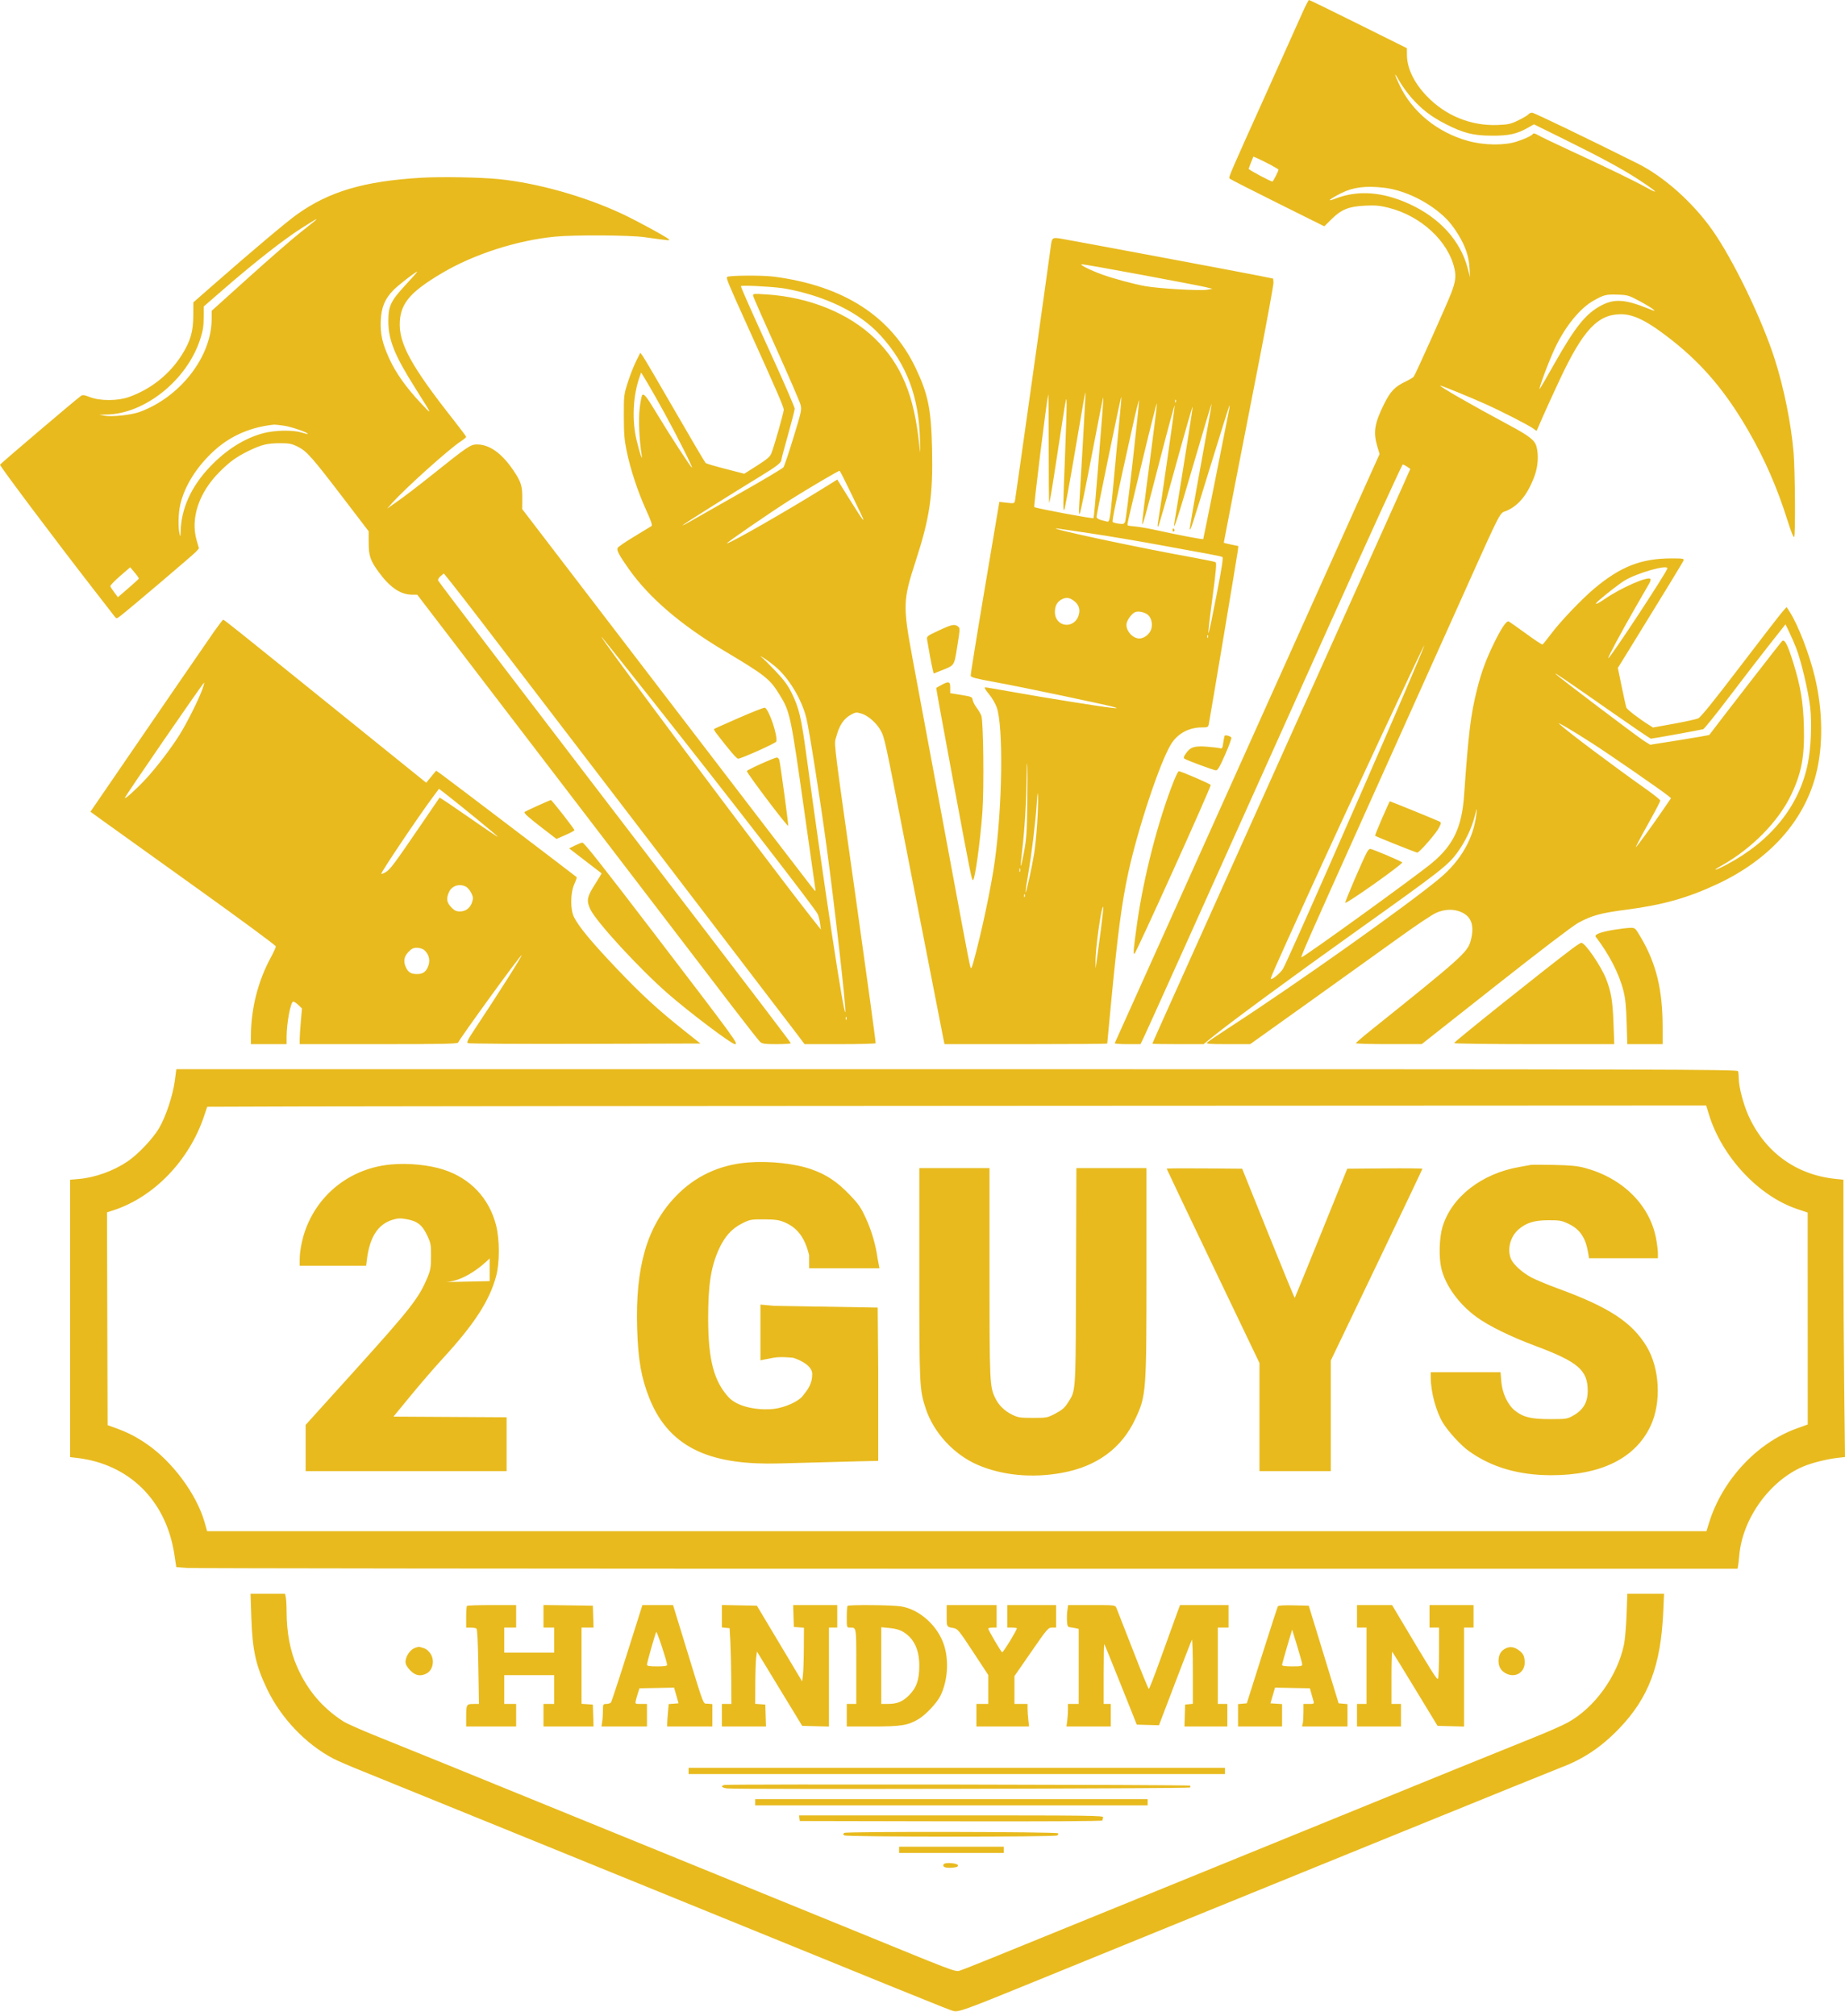 <svg width="119" height="130" viewBox="0 0 119 130" fill="none" xmlns="http://www.w3.org/2000/svg">
<path fill-rule="evenodd" clip-rule="evenodd" d="M81.617 6.136C82.725 3.671 83.798 1.283 84.001 0.827C84.203 0.372 84.397 0 84.431 0C84.466 -8.07238e-05 85.9 0.699 87.619 1.554L90.744 3.108L90.745 3.519C90.746 4.388 91.186 5.315 92.007 6.179C93.22 7.456 94.868 8.13 96.602 8.059C97.29 8.031 97.447 7.995 97.937 7.756C98.243 7.606 98.532 7.435 98.58 7.375C98.627 7.315 98.734 7.266 98.817 7.266C98.94 7.266 102.207 8.839 105.628 10.545C107.325 11.392 109.184 13.05 110.448 14.843C111.795 16.756 113.65 20.593 114.472 23.171C115.061 25.017 115.53 27.343 115.683 29.173C115.781 30.34 115.81 34.471 115.722 34.622C115.683 34.688 115.527 34.305 115.295 33.57C114.622 31.434 113.833 29.626 112.778 27.797C111.333 25.292 109.861 23.54 107.879 21.97C106.32 20.735 105.402 20.263 104.554 20.263C103.057 20.263 102.113 21.268 100.611 24.461C100.225 25.283 99.729 26.367 99.509 26.872L99.109 27.788L98.859 27.612C98.53 27.38 96.835 26.515 95.77 26.037C94.865 25.63 92.99 24.864 92.906 24.867C92.748 24.871 94.854 26.082 97.307 27.397C98.65 28.116 98.994 28.386 99.104 28.804C99.245 29.337 99.2 30.064 98.991 30.647C98.565 31.84 97.973 32.587 97.183 32.931C97.105 32.966 97.047 32.979 96.992 33.002C96.691 33.132 96.521 33.57 93.797 39.636C92.531 42.457 89.958 48.18 88.079 52.354C84.42 60.485 83.893 61.679 83.941 61.728C84.005 61.796 91.374 56.472 92.375 55.635C93.746 54.488 94.289 53.337 94.433 51.27C94.715 47.244 94.86 46.059 95.275 44.42C95.55 43.33 95.845 42.53 96.356 41.482C96.827 40.516 97.164 40.015 97.304 40.071C97.362 40.095 97.862 40.445 98.417 40.85C98.971 41.255 99.453 41.575 99.487 41.561C99.52 41.547 99.765 41.245 100.031 40.89C100.636 40.08 102.018 38.63 102.84 37.942C104.528 36.529 105.864 36.008 107.803 36.007C108.538 36.006 108.63 36.021 108.588 36.136C108.547 36.248 107.325 38.251 104.923 42.142L104.349 43.07L104.598 44.281C104.735 44.947 104.87 45.553 104.898 45.627C104.946 45.754 105.679 46.319 106.333 46.733L106.616 46.912L107.958 46.669C108.696 46.535 109.404 46.379 109.532 46.322C109.694 46.25 110.509 45.241 112.223 42.994C113.575 41.221 114.806 39.629 114.957 39.456L115.233 39.143L115.428 39.444C115.973 40.288 116.706 42.187 117.057 43.659C117.576 45.843 117.6 48.115 117.123 49.956C116.344 52.964 114.12 55.434 110.777 57.001C108.869 57.896 107.272 58.348 104.946 58.652C103.238 58.874 102.682 59.025 101.792 59.508C101.446 59.695 99.318 61.317 96.461 63.572L91.705 67.324L89.576 67.327C88.405 67.328 87.449 67.302 87.451 67.269C87.453 67.236 87.911 66.844 88.468 66.398C94.186 61.818 94.646 61.407 94.845 60.703C95.114 59.747 94.933 59.133 94.291 58.834C93.784 58.598 93.203 58.608 92.625 58.864C92.372 58.976 91.336 59.666 90.324 60.397C89.311 61.128 86.717 62.987 84.559 64.528L80.635 67.329H79.192C77.971 67.329 77.766 67.313 77.861 67.22C77.923 67.159 78.56 66.729 79.278 66.263C83.658 63.419 90.753 58.389 92.848 56.644C94.227 55.494 95.055 54.043 95.225 52.475C95.273 52.036 95.271 52.038 95.119 52.63C94.922 53.398 94.529 54.228 94.038 54.916C93.419 55.783 92.995 56.115 87.585 59.969C83.342 62.99 79.285 65.975 78.109 66.938L77.632 67.329H75.981C75.073 67.329 74.33 67.316 74.33 67.3C74.33 67.26 74.68 66.477 78.109 58.853C85.574 42.253 89.964 32.486 90.444 31.406L90.963 30.236L90.759 30.094C90.646 30.016 90.518 29.952 90.474 29.952C90.43 29.951 88.301 34.61 85.741 40.305C76.51 60.847 74.042 66.329 73.803 66.825L73.561 67.329H72.713C72.247 67.329 71.881 67.302 71.898 67.269C71.916 67.236 73.4 63.939 75.195 59.943C76.991 55.946 80.827 47.412 83.72 40.977L88.98 29.278L88.827 28.759C88.563 27.858 88.657 27.288 89.274 26.048C89.678 25.237 89.965 24.934 90.633 24.616C90.891 24.493 91.139 24.344 91.185 24.286C91.297 24.144 93.352 19.56 93.604 18.891C93.878 18.164 93.922 17.834 93.814 17.339C93.422 15.559 91.656 13.922 89.557 13.396C89 13.256 88.71 13.23 88.061 13.261C87.001 13.311 86.524 13.5 85.889 14.126L85.414 14.593L82.43 13.108C80.788 12.292 79.401 11.585 79.346 11.537C79.331 11.524 79.316 11.518 79.305 11.508C79.225 11.432 79.376 11.115 81.617 6.136ZM93.236 7.996C92.311 7.523 91.685 7.042 91.037 6.304C90.772 6.001 90.425 5.523 90.266 5.24C89.906 4.597 89.896 4.689 90.245 5.441C91.057 7.194 92.701 8.542 94.696 9.09C95.738 9.377 97.042 9.39 97.841 9.123C98.418 8.93 98.811 8.741 98.884 8.622C98.909 8.582 99.047 8.62 99.191 8.707C99.335 8.794 100.177 9.201 101.063 9.61C103.668 10.814 105.305 11.606 106.165 12.079C107.088 12.587 106.898 12.378 105.743 11.616C104.717 10.94 103.313 10.177 100.921 8.996L98.937 8.017L98.543 8.24C97.833 8.642 97.327 8.753 96.231 8.75C95.029 8.747 94.393 8.587 93.236 7.996ZM82.461 10.938C82.461 10.917 82.228 10.777 81.943 10.626C81.658 10.476 81.294 10.295 81.134 10.224L80.843 10.096L80.693 10.464C80.611 10.666 80.543 10.859 80.543 10.893C80.543 10.954 81.954 11.706 82.067 11.706C82.117 11.706 82.461 11.035 82.461 10.938ZM19.174 13.812C21.25 12.34 23.483 11.682 27.152 11.462C28.447 11.385 31.029 11.431 32.205 11.553C34.686 11.811 37.677 12.652 40.081 13.769C41.02 14.205 43.007 15.286 43.147 15.437C43.227 15.524 43.168 15.518 41.575 15.294C40.607 15.158 37.034 15.137 35.783 15.261C33.324 15.504 30.554 16.398 28.509 17.609C26.504 18.796 25.863 19.529 25.789 20.714C25.702 22.124 26.491 23.573 29.258 27.085C29.703 27.651 30.068 28.14 30.068 28.172C30.068 28.205 29.904 28.339 29.704 28.471C28.942 28.971 26.171 31.459 25.312 32.414L24.967 32.798L25.689 32.292C26.086 32.014 27.029 31.291 27.785 30.687C30.169 28.781 30.347 28.659 30.757 28.659C31.568 28.659 32.357 29.218 33.104 30.319C33.605 31.058 33.694 31.334 33.687 32.136L33.682 32.828L42.864 44.817C47.914 51.411 52.175 56.967 52.333 57.163C52.617 57.517 52.62 57.518 52.582 57.279C52.561 57.145 52.249 54.947 51.889 52.394C50.995 46.064 50.961 45.904 50.275 44.787C49.653 43.776 49.36 43.544 46.676 41.945C43.917 40.301 41.859 38.534 40.559 36.692C39.941 35.817 39.772 35.502 39.831 35.339C39.855 35.272 40.336 34.941 40.898 34.604C41.46 34.268 41.963 33.961 42.017 33.924C42.091 33.872 42.004 33.612 41.659 32.852C41.129 31.684 40.658 30.251 40.413 29.058C40.272 28.373 40.239 27.958 40.237 26.843C40.234 25.499 40.239 25.454 40.49 24.663C40.631 24.219 40.87 23.606 41.022 23.301L41.297 22.745L41.455 22.956C41.542 23.071 42.471 24.655 43.521 26.476C44.57 28.297 45.468 29.818 45.515 29.858C45.563 29.897 46.142 30.068 46.803 30.238L48.005 30.548L48.824 30.028C49.476 29.614 49.665 29.452 49.752 29.233C49.935 28.771 50.55 26.607 50.55 26.422C50.55 26.238 50.109 25.221 48.251 21.111C46.94 18.213 46.826 17.939 46.902 17.859C47 17.756 49.173 17.741 49.923 17.84C54.419 18.428 57.47 20.396 59.061 23.735C59.861 25.414 60.059 26.388 60.115 28.919C60.182 31.94 59.976 33.359 59.059 36.183C58.231 38.735 58.222 39.043 58.873 42.545C59.067 43.589 59.757 47.294 60.407 50.78C61.057 54.265 61.799 58.254 62.056 59.644C62.313 61.033 62.552 62.25 62.586 62.347C62.639 62.497 62.669 62.449 62.782 62.041C63.307 60.144 63.929 57.212 64.16 55.543C64.658 51.942 64.722 46.832 64.285 45.603C64.2 45.364 63.972 44.978 63.778 44.745C63.546 44.467 63.466 44.321 63.544 44.321C63.61 44.321 64.467 44.466 65.449 44.643C67.318 44.98 70.999 45.568 71.722 45.645C72.067 45.682 72.102 45.676 71.913 45.61C71.557 45.486 65.803 44.277 64.127 43.975C62.967 43.766 62.627 43.677 62.608 43.579C62.596 43.509 62.987 41.078 63.477 38.175C63.968 35.273 64.388 32.777 64.412 32.63L64.456 32.363L64.94 32.417C65.405 32.47 65.426 32.464 65.466 32.281C65.499 32.134 67.578 17.372 67.779 15.857C67.851 15.314 67.879 15.296 68.475 15.397C69.301 15.536 80.173 17.572 81.195 17.778L82.116 17.965L82.138 18.206C82.15 18.338 81.725 20.663 81.194 23.372C80.192 28.479 78.932 34.952 78.932 34.993C78.932 35.006 79.144 35.06 79.402 35.113L79.872 35.211L79.832 35.548C79.795 35.856 78.068 46.17 77.967 46.683C77.926 46.89 77.897 46.905 77.526 46.905C76.683 46.906 75.96 47.296 75.535 47.98C74.82 49.129 73.384 53.448 72.765 56.31C72.356 58.202 72.094 60.177 71.684 64.444C71.536 65.987 71.415 67.268 71.415 67.29C71.415 67.312 69.053 67.329 66.166 67.329H60.918L60.84 66.946C60.729 66.397 59.697 61.118 58.367 54.292C57.071 47.647 57.051 47.555 56.797 47.094C56.535 46.619 55.986 46.138 55.563 46.013C55.228 45.914 55.181 45.92 54.854 46.103C54.422 46.345 54.128 46.787 53.953 47.461C53.933 47.54 53.913 47.593 53.896 47.646C53.785 48.013 53.862 48.437 55.257 58.328C55.945 63.212 56.495 67.236 56.478 67.269C56.461 67.302 55.422 67.329 54.17 67.329L51.892 67.329L51.393 66.664C50.949 66.071 35.258 45.564 31.185 40.254C30.304 39.104 29.367 37.897 29.104 37.571L28.626 36.979L28.422 37.148C28.304 37.246 28.235 37.366 28.26 37.433C28.3 37.543 33.851 44.816 45.626 60.185C48.586 64.048 51.008 67.236 51.008 67.269C51.009 67.302 50.599 67.329 50.098 67.329C49.34 67.329 49.16 67.306 49.031 67.188C48.945 67.111 48.138 66.084 47.237 64.908C46.336 63.731 41.394 57.273 36.255 50.558L26.911 38.347H26.585C25.838 38.347 25.154 37.885 24.424 36.886C23.887 36.152 23.781 35.841 23.779 34.991L23.778 34.258L22.24 32.246C20.124 29.476 19.788 29.094 19.219 28.811C18.816 28.61 18.662 28.579 18.078 28.579C17.252 28.579 16.866 28.672 16.055 29.065C15.259 29.452 14.821 29.767 14.159 30.431C12.823 31.768 12.271 33.426 12.686 34.857L12.833 35.362L12.648 35.571C12.48 35.76 8.358 39.261 7.764 39.719C7.541 39.891 7.505 39.898 7.419 39.785C7.366 39.715 6.734 38.9 6.013 37.973C3.64 34.921 -0.005 30.069 4.23803e-06 29.966C0.002 29.919 4.796 25.842 5.204 25.542C5.33 25.448 5.415 25.458 5.8 25.607C6.461 25.862 7.592 25.859 8.321 25.599C9.744 25.092 10.951 24.127 11.739 22.866C12.284 21.996 12.462 21.377 12.467 20.344L12.471 19.497L13.623 18.487C16.339 16.109 18.493 14.294 19.174 13.812ZM92.676 13.574C91.669 12.793 90.397 12.243 89.291 12.109C88.096 11.965 87.266 12.069 86.497 12.46C85.71 12.86 85.519 13.045 86.143 12.804C87.582 12.247 89.159 12.36 90.883 13.144C92.853 14.039 94.202 15.522 94.666 17.304L94.816 17.882L94.782 17.276C94.741 16.548 94.523 15.894 94.078 15.164C93.641 14.449 93.29 14.051 92.676 13.574ZM19.367 14.997C19.873 14.598 20.32 14.239 20.36 14.199C20.517 14.046 20.328 14.153 19.406 14.741C18.289 15.454 16.395 16.937 14.489 18.592L13.14 19.763L13.137 20.48C13.134 21.061 13.09 21.331 12.905 21.897C12.048 24.514 9.351 26.68 6.886 26.732L6.403 26.742L6.748 26.805C7.227 26.892 8.461 26.761 8.997 26.566C11.62 25.613 13.646 23.005 13.651 20.576L13.652 20.041L16.049 17.882C17.368 16.694 18.861 15.396 19.367 14.997ZM77.773 18.517C77.536 18.459 75.677 18.101 73.642 17.723C71.607 17.344 69.868 17.037 69.777 17.041C69.57 17.05 70.363 17.446 71.13 17.717C71.897 17.988 73.095 18.309 73.862 18.45C74.698 18.604 77.398 18.762 77.852 18.683L78.204 18.623L77.773 18.517ZM25.048 20.707C25.049 19.719 25.201 19.404 26.183 18.346C26.606 17.891 26.934 17.519 26.913 17.519C26.808 17.519 25.69 18.384 25.366 18.716C24.821 19.274 24.598 19.813 24.559 20.664C24.52 21.528 24.657 22.139 25.11 23.129C25.532 24.051 26.173 24.956 27.116 25.967C27.464 26.338 27.662 26.551 27.687 26.532C27.72 26.508 27.444 26.072 26.801 25.055C25.446 22.912 25.047 21.922 25.048 20.707ZM51.923 18.899C51.442 18.766 50.772 18.621 50.434 18.577C49.556 18.464 47.788 18.381 47.788 18.453C47.788 18.54 48.375 19.861 49.918 23.247C50.656 24.866 51.258 26.265 51.257 26.355C51.255 26.446 51.061 27.205 50.825 28.041C50.589 28.878 50.396 29.607 50.396 29.662C50.396 29.833 50.083 30.078 49.092 30.681C47.275 31.787 44.029 33.83 44.029 33.869C44.029 33.891 44.21 33.802 44.432 33.672C44.654 33.542 46.095 32.724 47.635 31.853C49.175 30.983 50.479 30.208 50.533 30.132C50.587 30.056 50.877 29.194 51.176 28.216C51.689 26.543 51.715 26.419 51.634 26.097C51.587 25.909 50.888 24.293 50.082 22.505C49.276 20.717 48.6 19.181 48.58 19.092C48.545 18.934 48.569 18.931 49.425 18.984C52.187 19.156 54.76 20.202 56.437 21.835C58.14 23.495 58.974 25.509 59.295 28.74C59.356 29.356 59.36 29.31 59.334 28.294C59.263 25.568 58.466 23.468 56.81 21.649C55.687 20.415 54.035 19.485 51.923 18.899ZM106.625 19.942C106.519 19.854 106.114 19.611 105.724 19.402C105.059 19.045 104.972 19.02 104.343 18.999C103.587 18.974 103.462 19.004 102.781 19.386C101.912 19.873 100.968 21.03 100.305 22.421C99.894 23.285 99.162 25.256 99.323 25.065C99.36 25.021 99.778 24.297 100.253 23.456C101.606 21.059 102.292 20.21 103.299 19.687C104.131 19.255 104.821 19.302 106.28 19.887C106.738 20.071 106.789 20.079 106.625 19.942ZM44.63 30.152C44.675 30.106 43.7 28.171 42.856 26.63C42.451 25.891 41.948 25.002 41.737 24.654L41.354 24.022L41.268 24.258C40.822 25.494 40.745 27.099 41.069 28.427C41.17 28.843 41.292 29.275 41.339 29.386C41.423 29.584 41.424 29.583 41.387 29.346C41.226 28.31 41.173 27.067 41.258 26.337C41.309 25.906 41.382 25.52 41.421 25.479C41.537 25.356 41.689 25.549 42.39 26.71C43.234 28.109 44.591 30.194 44.63 30.152ZM69.612 32.494C69.637 32.094 69.742 30.317 69.844 28.544C69.947 26.77 70.022 25.31 70.012 25.299C70.001 25.288 69.935 25.613 69.865 26.02C69.795 26.428 69.507 28.106 69.226 29.749C68.945 31.392 68.685 32.791 68.648 32.857C68.556 33.024 68.561 32.649 68.691 29.426C68.753 27.917 68.799 26.409 68.796 26.076C68.789 25.507 68.774 25.564 68.541 27.045C68.405 27.911 68.163 29.483 68.003 30.539C67.843 31.595 67.695 32.441 67.675 32.42C67.654 32.398 67.638 30.789 67.639 28.845C67.64 26.9 67.627 25.364 67.611 25.43C67.499 25.884 66.661 32.649 66.711 32.697C66.793 32.775 70.48 33.464 70.531 33.411C70.553 33.388 70.674 32.046 70.801 30.429C70.927 28.812 71.065 27.073 71.106 26.566C71.148 26.058 71.171 25.631 71.158 25.618C71.145 25.604 70.815 27.273 70.423 29.326C70.032 31.379 69.679 33.096 69.638 33.14C69.592 33.191 69.582 32.954 69.612 32.494ZM71.946 29.79C72.115 27.991 72.273 26.311 72.297 26.056C72.323 25.8 72.331 25.592 72.317 25.592C72.285 25.592 70.721 33.179 70.723 33.324C70.725 33.434 70.924 33.531 71.31 33.608C71.373 33.621 71.421 33.646 71.46 33.637C71.605 33.602 71.637 33.099 71.946 29.79ZM72.57 33.638C72.609 33.541 72.833 31.76 73.067 29.679C73.301 27.598 73.481 25.859 73.467 25.815C73.453 25.771 73.277 26.475 73.076 27.379C71.981 32.291 71.708 33.602 71.769 33.66C71.806 33.696 71.986 33.745 72.167 33.769C72.454 33.806 72.507 33.789 72.57 33.638ZM75.793 25.881C75.797 25.975 75.815 25.994 75.84 25.93C75.862 25.872 75.859 25.802 75.834 25.775C75.808 25.748 75.79 25.796 75.793 25.881ZM73.667 33.801C73.646 33.779 73.857 32.044 74.136 29.944C74.414 27.844 74.632 26.075 74.62 26.011C74.608 25.948 74.21 27.508 73.737 29.478C72.719 33.709 72.691 33.821 72.734 33.869C72.736 33.871 72.738 33.873 72.74 33.875C72.762 33.899 72.983 33.932 73.229 33.95C73.476 33.967 74.161 34.09 74.752 34.222C75.893 34.478 77.575 34.797 77.607 34.763C77.622 34.748 79.062 27.548 79.288 26.359C79.313 26.225 79.317 26.135 79.296 26.157C79.275 26.179 78.738 27.888 78.102 29.956C76.825 34.105 76.797 34.19 76.74 34.129C76.718 34.106 77.031 32.28 77.436 30.072C77.841 27.864 78.162 26.046 78.149 26.032C78.136 26.018 77.615 27.757 76.991 29.896C75.978 33.37 75.624 34.456 75.747 33.703C76.42 29.597 76.94 26.285 76.922 26.227C76.909 26.185 76.417 27.898 75.83 30.033C75.243 32.168 74.735 33.934 74.701 33.956C74.667 33.978 74.656 33.894 74.677 33.77C74.866 32.644 75.787 26.197 75.768 26.135C75.754 26.091 75.351 27.573 74.872 29.428C73.872 33.3 73.719 33.856 73.667 33.801ZM19.846 27.98C19.917 27.905 18.782 27.513 18.303 27.448C18.002 27.406 17.721 27.376 17.679 27.381C16.213 27.529 14.923 28.077 13.892 28.99C12.733 30.017 11.912 31.303 11.626 32.54C11.5 33.087 11.478 34.007 11.581 34.432C11.632 34.644 11.641 34.624 11.65 34.27C11.688 32.785 12.34 31.354 13.556 30.086C14.609 28.987 15.771 28.258 16.982 27.934C17.718 27.737 18.898 27.716 19.447 27.89C19.652 27.954 19.832 27.995 19.846 27.98ZM55.679 33.504C55.702 33.488 55.615 33.313 54.921 31.869C54.521 31.037 54.176 30.356 54.154 30.356C54.071 30.354 52.087 31.522 50.946 32.244C49.664 33.056 46.789 35.034 46.888 35.036C47.099 35.041 50.953 32.828 53.408 31.294L54.003 30.922L54.805 32.212C55.246 32.922 55.627 33.503 55.653 33.503C55.663 33.503 55.674 33.508 55.679 33.504ZM74.867 35.156C73.538 34.91 71.489 34.565 70.314 34.389C69.139 34.213 68.158 34.068 68.134 34.068C67.565 34.068 73.464 35.325 77.07 35.972C77.754 36.095 78.356 36.222 78.406 36.255C78.475 36.3 78.429 36.832 78.215 38.441C77.785 41.676 77.833 41.628 78.509 38.15C78.795 36.675 78.904 35.957 78.849 35.921C78.803 35.891 78.433 35.808 78.025 35.735C77.617 35.663 76.196 35.402 74.867 35.156ZM75.712 34.269C75.669 34.297 75.634 34.263 75.634 34.194C75.634 34.052 75.68 34.032 75.746 34.144C75.77 34.185 75.755 34.242 75.712 34.269ZM8.27 37.936C8.635 37.621 8.943 37.34 8.953 37.311C8.964 37.281 8.843 37.105 8.685 36.919L8.397 36.58L7.745 37.144C7.387 37.455 7.104 37.75 7.117 37.8C7.13 37.851 7.245 38.031 7.373 38.2L7.605 38.509L8.27 37.936ZM103.735 42.437C103.809 42.515 107.545 36.835 107.545 36.646C107.545 36.39 105.576 36.952 104.792 37.431C104.46 37.633 103.65 38.258 103.137 38.706C102.744 39.05 102.962 38.998 103.519 38.615C104.552 37.905 106.278 37.147 106.449 37.328C106.481 37.362 106.452 37.486 106.384 37.606C106.317 37.725 105.916 38.422 105.493 39.154C104.578 40.741 103.693 42.393 103.735 42.437ZM69.581 39.645C69.684 39.282 69.577 38.974 69.267 38.745C68.982 38.534 68.796 38.504 68.529 38.625C68.198 38.776 68.04 39.046 68.04 39.461C68.04 40.451 69.308 40.603 69.581 39.645ZM74.251 40.573C74.363 40.217 74.25 39.789 73.999 39.616C73.766 39.455 73.404 39.391 73.209 39.475C73.009 39.561 72.731 39.924 72.67 40.178C72.567 40.61 73.028 41.172 73.486 41.172C73.794 41.172 74.151 40.893 74.251 40.573ZM6.354 51.581C9.999 46.257 13.348 41.38 13.791 40.749C14.095 40.316 14.366 39.962 14.394 39.962C14.463 39.962 14.801 40.232 21.549 45.677L27.49 50.471L27.81 50.083L28.13 49.695L28.451 49.919C28.729 50.112 37.108 56.478 37.196 56.562C37.214 56.579 37.145 56.78 37.042 57.01C36.784 57.59 36.777 58.651 37.028 59.148C37.341 59.767 38.147 60.739 39.732 62.409C41.359 64.124 42.416 65.095 44.163 66.483L45.178 67.289L37.732 67.31C33.637 67.321 30.236 67.301 30.175 67.265C30.087 67.213 30.181 67.023 30.624 66.356C32.137 64.081 33.71 61.598 33.638 61.598C33.548 61.598 29.645 66.972 29.554 67.222C29.522 67.31 28.585 67.329 24.422 67.329H19.328L19.331 66.986C19.333 66.798 19.366 66.28 19.406 65.836L19.477 65.029L19.248 64.807C19.122 64.684 18.971 64.585 18.913 64.585C18.747 64.585 18.486 65.974 18.485 66.865L18.485 67.329H17.334H16.183L16.184 66.825C16.186 65.054 16.634 63.276 17.461 61.751C17.645 61.414 17.793 61.087 17.792 61.025C17.791 60.962 15.455 59.24 12.601 57.198C9.747 55.155 7.056 53.227 6.622 52.913L5.833 52.341L6.354 51.581ZM59.803 41.281C59.761 41.025 59.761 41.025 60.544 40.659C61.392 40.263 61.567 40.226 61.787 40.395C61.926 40.502 61.925 40.536 61.747 41.656C61.629 42.393 61.592 42.691 61.426 42.873C61.3 43.011 61.1 43.081 60.735 43.226L60.22 43.43L60.147 43.129C60.08 42.855 59.907 41.929 59.803 41.281ZM116.755 45.613C116.644 44.607 116.163 42.573 115.847 41.778C115.724 41.467 115.52 40.998 115.393 40.736L115.163 40.258L114.185 41.494C113.647 42.174 112.481 43.687 111.594 44.855C110.707 46.024 109.925 46.998 109.856 47.02C109.708 47.066 106.585 47.631 106.48 47.631C106.439 47.631 105.308 46.863 103.965 45.924C101.066 43.896 100.179 43.294 100.335 43.459C100.519 43.655 105.596 47.496 106.034 47.772L106.433 48.023L108.328 47.723C109.37 47.558 110.235 47.407 110.251 47.386C110.989 46.402 114.864 41.407 114.943 41.338C115.109 41.193 115.302 41.569 115.669 42.752C116.139 44.266 116.306 45.276 116.348 46.864C116.397 48.766 116.2 49.831 115.541 51.224C114.716 52.968 112.993 54.721 111.016 55.828C110.348 56.202 110.624 56.145 111.357 55.757C114.239 54.234 116.061 51.961 116.607 49.207C116.806 48.205 116.87 46.656 116.755 45.613ZM52.736 58.934C52.541 58.539 47.164 51.597 42.107 45.209C40.437 43.1 38.975 41.266 38.858 41.132C37.858 39.995 49.485 55.554 52.311 59.135L52.948 59.943L52.892 59.54C52.861 59.319 52.791 59.046 52.736 58.934ZM77.865 41.058C77.868 41.152 77.886 41.172 77.911 41.107C77.933 41.049 77.93 40.979 77.905 40.952C77.879 40.926 77.861 40.973 77.865 41.058ZM82.753 62.468C83.052 61.953 87.721 51.355 90.567 44.733C91.299 43.027 91.886 41.62 91.872 41.604C91.829 41.559 86.76 52.431 84.375 57.682C82.002 62.907 81.904 63.132 81.986 63.132C82.124 63.132 82.613 62.709 82.753 62.468ZM52.011 46.316C51.714 45.092 50.868 43.693 49.986 42.964C49.726 42.749 49.376 42.493 49.207 42.394C49.038 42.294 48.987 42.276 49.092 42.352C49.198 42.429 49.612 42.84 50.014 43.265C50.572 43.856 50.819 44.191 51.061 44.684C51.539 45.659 51.679 46.254 52.013 48.721C53.149 57.111 54.458 65.728 54.524 65.249C54.571 64.91 53.84 58.478 53.306 54.534C52.908 51.59 52.198 47.085 52.011 46.316ZM11.584 47.376C12.051 46.629 12.77 45.199 13.035 44.49C13.124 44.253 13.182 44.042 13.164 44.023C13.125 43.982 8.054 51.353 8.053 51.453C8.052 51.556 8.789 50.892 9.382 50.255C10.07 49.517 11.037 48.253 11.584 47.376ZM60.393 44.352C60.401 44.346 60.545 44.266 60.714 44.173C61.196 43.909 61.289 43.937 61.289 44.347V44.697L61.999 44.812C62.66 44.919 62.71 44.94 62.735 45.127C62.75 45.237 62.861 45.459 62.982 45.62C63.103 45.781 63.243 46.018 63.294 46.146C63.427 46.484 63.476 50.784 63.365 52.331C63.224 54.286 62.882 56.754 62.752 56.754C62.673 56.754 62.551 56.142 61.489 50.416C60.542 45.308 60.372 44.369 60.393 44.352ZM46.05 47.012C46.068 46.993 46.785 46.67 47.645 46.296C48.504 45.921 49.259 45.623 49.322 45.634C49.577 45.677 50.19 47.48 50.066 47.82C50.027 47.927 47.805 48.923 47.605 48.923C47.513 48.923 47.055 48.39 46.228 47.318C46.112 47.168 46.032 47.03 46.05 47.012ZM107.605 51.323C107.24 51.016 103.85 48.672 102.713 47.939C101.474 47.141 100.366 46.49 100.565 46.676C101.076 47.155 104.015 49.362 106.184 50.895C106.679 51.245 107.085 51.573 107.085 51.623C107.085 51.672 106.833 52.166 106.525 52.72C105.77 54.077 105.436 54.712 105.527 54.614C105.689 54.443 106.496 53.335 107.123 52.423L107.779 51.469L107.605 51.323ZM78.898 47.901C78.928 47.686 78.968 47.481 78.987 47.446C79.025 47.378 79.312 47.447 79.418 47.55C79.453 47.584 79.275 48.08 79.023 48.651C78.656 49.483 78.535 49.687 78.418 49.673C78.245 49.654 76.564 49.031 76.409 48.929C76.322 48.871 76.333 48.814 76.473 48.607C76.764 48.176 77.025 48.087 77.817 48.146C78.198 48.175 78.585 48.22 78.677 48.246C78.827 48.288 78.85 48.253 78.898 47.901ZM48.172 49.719C48.172 49.689 48.577 49.482 49.073 49.258C49.569 49.035 50.031 48.85 50.1 48.847C50.169 48.844 50.245 48.924 50.268 49.024C50.351 49.383 50.868 53.216 50.838 53.248C50.777 53.312 48.172 49.863 48.172 49.719ZM66.051 54.921C66.203 54.107 66.233 53.657 66.258 51.829C66.273 50.653 66.273 49.508 66.256 49.286C66.24 49.064 66.22 49.482 66.212 50.215C66.194 51.784 66.088 53.512 65.927 54.847C65.863 55.375 65.825 55.822 65.842 55.84C65.859 55.858 65.953 55.444 66.051 54.921ZM73.341 59.539C73.767 56.517 74.709 52.871 75.712 50.356C75.85 50.012 75.991 49.73 76.027 49.73C76.177 49.73 78.089 50.555 78.089 50.619C78.089 50.815 73.253 61.517 73.164 61.517C73.082 61.517 73.118 61.114 73.341 59.539ZM32.101 53.946C32.016 53.858 31.395 53.334 30.72 52.782C30.045 52.23 29.228 51.572 28.904 51.32L28.315 50.863L27.94 51.366C27.002 52.625 24.538 56.289 24.592 56.346C24.611 56.366 24.738 56.319 24.874 56.241C25.157 56.078 25.441 55.697 27.115 53.242C27.78 52.265 28.337 51.452 28.351 51.434C28.365 51.417 29.249 52.011 30.315 52.754C31.382 53.498 32.185 54.034 32.101 53.946ZM66.698 55.061C66.76 54.685 66.848 53.813 66.894 53.123C66.94 52.434 66.966 51.652 66.952 51.385C66.932 50.989 66.916 51.069 66.868 51.821C66.789 53.041 66.539 55.085 66.306 56.422C66.202 57.016 66.132 57.518 66.151 57.538C66.192 57.581 66.546 55.98 66.698 55.061ZM33.837 52.356C33.855 52.338 34.231 52.158 34.673 51.957C35.115 51.757 35.501 51.591 35.531 51.59C35.596 51.587 37.049 53.448 37.049 53.533C37.049 53.565 36.788 53.704 36.47 53.844L35.892 54.097L34.947 53.37C34.029 52.662 33.771 52.426 33.837 52.356ZM88.69 53.89C88.676 53.876 88.88 53.37 89.142 52.766C89.405 52.162 89.629 51.668 89.64 51.668C89.686 51.668 92.713 52.901 92.836 52.971C92.963 53.042 92.962 53.065 92.813 53.371C92.645 53.718 91.547 54.978 91.412 54.978C91.334 54.978 88.738 53.941 88.69 53.89ZM36.709 54.705L37.09 54.519C37.299 54.417 37.511 54.333 37.561 54.333C37.675 54.332 38.756 55.699 42.157 60.144C47.474 67.093 47.646 67.329 47.402 67.329C47.18 67.329 44.473 65.288 43.07 64.063C41.23 62.456 38.452 59.436 38.074 58.632C37.811 58.072 37.862 57.814 38.399 56.984C38.631 56.625 38.81 56.323 38.798 56.312C38.785 56.301 38.516 56.094 38.199 55.852C37.883 55.609 37.418 55.252 37.166 55.058L36.709 54.705ZM86.77 58.208C86.744 58.125 87.966 55.283 88.186 54.917C88.246 54.817 88.328 54.736 88.369 54.736C88.509 54.736 90.439 55.554 90.439 55.614C90.439 55.755 86.807 58.324 86.77 58.208ZM65.75 56.108C65.75 56.219 65.768 56.264 65.789 56.209C65.81 56.153 65.81 56.062 65.789 56.007C65.768 55.952 65.75 55.997 65.75 56.108ZM30.394 57.579C30.312 57.414 30.163 57.234 30.061 57.179C29.644 56.954 29.146 57.109 28.96 57.523C28.772 57.939 28.809 58.19 29.101 58.498C29.31 58.717 29.423 58.772 29.666 58.772C30.043 58.772 30.332 58.548 30.453 58.163C30.528 57.922 30.519 57.835 30.394 57.579ZM66.051 57.77C66.055 57.864 66.073 57.883 66.097 57.818C66.12 57.76 66.117 57.691 66.091 57.664C66.066 57.637 66.048 57.684 66.051 57.77ZM70.735 61.961C70.774 61.694 70.892 60.809 70.998 59.993C71.105 59.178 71.178 58.495 71.16 58.477C71.043 58.354 70.642 61.204 70.658 62.042L70.666 62.445L70.735 61.961ZM102.924 60.407C102.811 60.259 103.24 60.094 104.102 59.954C104.498 59.89 104.966 59.834 105.143 59.829C105.46 59.822 105.467 59.828 105.81 60.408C106.828 62.125 107.238 63.806 107.238 66.26L107.238 67.329H106.098H104.958L104.916 65.937C104.885 64.883 104.835 64.387 104.712 63.898C104.431 62.785 103.802 61.557 102.924 60.407ZM93.784 67.262C93.751 67.206 99.728 62.43 101.409 61.169C101.683 60.963 101.947 60.794 101.996 60.793C102.233 60.786 103.256 62.277 103.587 63.111C103.912 63.927 104.016 64.544 104.068 65.977L104.117 67.329H98.97C96.139 67.329 93.805 67.299 93.784 67.262ZM27.574 62.407C27.781 61.986 27.697 61.548 27.355 61.256C27.265 61.179 27.059 61.116 26.896 61.115C26.661 61.114 26.547 61.169 26.34 61.388C26.046 61.697 26.001 62.013 26.195 62.407C26.339 62.7 26.526 62.809 26.884 62.809C27.243 62.809 27.43 62.7 27.574 62.407ZM54.545 65.681C54.548 65.775 54.566 65.794 54.591 65.73C54.613 65.672 54.61 65.602 54.585 65.575C54.559 65.549 54.541 65.596 54.545 65.681ZM10.255 72.755C10.696 72.01 11.153 70.63 11.279 69.666L11.373 68.944H61.714C107.547 68.944 112.059 68.956 112.101 69.072C112.127 69.142 112.148 69.351 112.148 69.536C112.149 70.074 112.433 71.171 112.761 71.91C113.816 74.277 115.829 75.751 118.369 76.014L118.898 76.069L118.899 80.6C118.899 83.092 118.921 87.115 118.949 89.541L119 93.952L118.508 94.008C117.82 94.086 116.845 94.333 116.294 94.568C114.13 95.494 112.382 97.932 112.179 100.308C112.157 100.574 112.122 100.874 112.103 100.974L112.068 101.156H62.412C35.1 101.156 12.444 101.132 12.064 101.104L11.372 101.052L11.241 100.201C10.706 96.748 8.329 94.404 4.965 94.01L4.523 93.959V85.016V76.072L5.105 76.02C6.143 75.928 7.323 75.502 8.224 74.895C8.896 74.442 9.853 73.434 10.255 72.755ZM115.906 77.957C113.419 77.121 111.056 74.584 110.22 71.853L110.047 71.285L68.005 71.305C44.883 71.316 23.129 71.334 19.664 71.346L13.365 71.367L13.154 71.992C12.199 74.828 9.935 77.181 7.342 78.032L6.901 78.177L6.92 85.037L6.94 91.897L7.438 92.076C8.231 92.361 8.778 92.64 9.471 93.116C11.124 94.249 12.679 96.353 13.193 98.148L13.36 98.734H61.712H110.064L110.233 98.189C111.08 95.451 113.309 93.046 115.857 92.122L116.597 91.854L116.595 85.021L116.593 78.188L115.906 77.957ZM19.737 79.2C20.631 76.871 22.716 75.31 25.232 75.086C26.354 74.986 27.674 75.117 28.61 75.421C30.344 75.983 31.551 77.263 31.997 79.01C32.231 79.926 32.232 81.427 32.001 82.288C31.572 83.88 30.584 85.401 28.527 87.633C28.036 88.166 27.127 89.22 26.506 89.974L25.378 91.347L29.027 91.368L32.676 91.389V93.124V94.859H26.194H19.712V93.371V91.882L22.8 88.465C26.512 84.355 27.022 83.703 27.582 82.345C27.77 81.888 27.798 81.716 27.802 81.012C27.805 80.255 27.789 80.168 27.549 79.656C27.239 78.992 26.915 78.738 26.22 78.614C25.82 78.542 25.659 78.55 25.31 78.657C24.372 78.945 23.84 79.778 23.662 81.235L23.615 81.619H21.472H19.328L19.33 81.195C19.332 80.644 19.5 79.817 19.737 79.2ZM43.56 77.167C44.81 75.853 46.389 75.108 48.243 74.959C49.626 74.848 51.266 75.024 52.34 75.4C53.289 75.733 53.994 76.2 54.773 77.012C55.392 77.656 55.519 77.84 55.861 78.586C56.226 79.381 56.494 80.313 56.61 81.188L56.724 81.781H54.449H52.187V80.939C51.913 79.804 51.429 79.159 50.589 78.81C50.238 78.664 50.001 78.631 49.279 78.627C48.442 78.623 48.37 78.636 47.881 78.88C47.201 79.219 46.742 79.727 46.368 80.55C45.854 81.687 45.675 82.836 45.675 85.001C45.675 87.747 46.072 89.065 46.966 90.067C47.676 90.862 49.251 90.936 49.929 90.847C50.65 90.753 51.505 90.367 51.774 90.015C51.798 89.983 51.824 89.951 51.849 89.918C52.103 89.592 52.388 89.226 52.388 88.603C52.388 87.916 51.16 87.553 51.16 87.553C51.16 87.553 50.367 87.465 49.929 87.544C49.573 87.608 49.048 87.715 49.048 87.715V85.929V84.122L49.929 84.203L56.61 84.315L56.643 88.349V94.205C56.573 94.205 56.519 94.205 56.465 94.205C56.092 94.206 55.719 94.22 50.261 94.366C46.145 94.476 43.24 93.568 41.886 90.166C41.357 88.835 41.157 87.695 41.095 85.647C40.975 81.688 41.73 79.09 43.56 77.167ZM98.033 75.243C98.35 75.19 98.66 75.133 98.724 75.117C98.787 75.102 99.46 75.101 100.219 75.116C101.289 75.138 101.739 75.181 102.214 75.308C104.653 75.96 106.405 77.694 106.814 79.859C106.879 80.202 106.932 80.629 106.932 80.808V81.134H104.71H102.489L102.441 80.832C102.28 79.818 101.915 79.27 101.164 78.912C100.729 78.705 100.597 78.681 99.874 78.683C98.964 78.684 98.441 78.844 97.944 79.276C97.416 79.734 97.202 80.545 97.447 81.157C97.595 81.528 98.165 82.049 98.781 82.376C99.073 82.53 99.82 82.842 100.442 83.069C103.765 84.282 105.245 85.245 106.201 86.817C107.053 88.219 107.167 90.433 106.465 91.937C105.487 94.031 103.262 95.133 100.028 95.125C97.929 95.12 96.186 94.606 94.735 93.565C94.216 93.193 93.397 92.298 93.056 91.731C92.618 91.002 92.282 89.743 92.281 88.824L92.28 88.481H94.532H96.784L96.83 89.066C96.89 89.83 97.24 90.581 97.712 90.959C98.245 91.386 98.752 91.508 99.989 91.508C101.004 91.508 101.085 91.496 101.447 91.294C102.121 90.918 102.406 90.436 102.405 89.674C102.404 88.348 101.779 87.813 99.031 86.787C97.431 86.19 96.03 85.503 95.238 84.927C94.094 84.094 93.221 82.888 92.962 81.78C92.796 81.074 92.83 79.829 93.033 79.136C93.604 77.19 95.569 75.66 98.033 75.243ZM59.715 90.847C59.304 89.605 59.295 89.413 59.295 82.093V75.322H61.557H63.821L63.822 82.043C63.823 89.194 63.833 89.411 64.195 90.158C64.416 90.613 64.787 90.977 65.278 91.219C65.658 91.407 65.791 91.428 66.622 91.428C67.523 91.428 67.556 91.421 68.079 91.145C68.499 90.924 68.669 90.778 68.864 90.471C68.949 90.336 69.021 90.233 69.08 90.122C69.395 89.541 69.381 88.781 69.403 82.285L69.426 75.322H71.686H73.946V81.924C73.946 89.806 73.932 89.99 73.222 91.508C72.341 93.39 70.746 94.56 68.5 94.971C66.57 95.325 64.63 95.139 63.044 94.451C61.527 93.793 60.221 92.379 59.715 90.847ZM78.242 81.645C76.597 78.21 75.25 75.382 75.25 75.36C75.25 75.338 76.346 75.329 77.685 75.341L80.119 75.362L81.801 79.54C82.726 81.838 83.495 83.706 83.51 83.691C83.524 83.675 84.292 81.795 85.216 79.513L86.896 75.362L89.319 75.341C90.652 75.329 91.743 75.34 91.743 75.365C91.743 75.39 90.414 78.182 88.79 81.57L85.836 87.728V91.293V94.859H83.535H81.234V91.374V87.889L78.242 81.645ZM17.222 108.906C16.491 107.378 16.279 106.408 16.208 104.245L16.159 102.77H17.274H18.389L18.437 103.023C18.463 103.161 18.485 103.553 18.485 103.893C18.485 105.265 18.715 106.473 19.172 107.503C19.834 108.995 20.795 110.126 22.139 110.995C22.356 111.136 23.34 111.572 24.326 111.966C25.311 112.36 27.188 113.119 28.495 113.652C29.803 114.186 35.395 116.464 40.922 118.714C46.449 120.964 52.974 123.623 55.421 124.623C61.264 127.01 61.609 127.164 61.878 127.08C61.914 127.069 61.949 127.053 61.995 127.038C62.311 126.935 64.019 126.244 70.763 123.493C73.471 122.388 83.013 118.502 93.737 114.137C95.699 113.339 98.024 112.398 98.904 112.047C99.783 111.696 100.774 111.26 101.105 111.079C102.856 110.12 104.333 108.067 104.751 106.011C104.811 105.716 104.883 104.866 104.911 104.123L104.961 102.77H106.145H107.329L107.278 103.921C107.122 107.393 106.342 109.465 104.444 111.449C103.311 112.632 102.126 113.43 100.718 113.957C100.123 114.18 80.633 122.103 66.736 127.772C62.15 129.643 61.82 129.761 61.471 129.666C61.132 129.573 60.457 129.299 32.523 117.923C28.325 116.213 24.234 114.552 23.433 114.231C22.631 113.91 21.768 113.539 21.515 113.407C19.731 112.476 18.124 110.791 17.222 108.906ZM30.068 104.277C30.068 103.907 30.091 103.58 30.119 103.551C30.147 103.521 30.872 103.497 31.73 103.497H33.29V104.223V104.95H32.906H32.523V105.757V106.565H34.134H35.745V105.757V104.95H35.399H35.054V104.222V103.494L36.646 103.515L38.238 103.537L38.26 104.244L38.282 104.95H37.895H37.509V107.408V109.866L37.873 109.89L38.238 109.915L38.26 110.621L38.282 111.328H36.668H35.054V110.601V109.875H35.399H35.745V108.946V108.018H34.134H32.523V108.946V109.875H32.906H33.29V110.601V111.328H31.679H30.068V110.729C30.068 109.911 30.088 109.875 30.526 109.875H30.892L30.853 107.473C30.826 105.841 30.787 105.052 30.729 105.012C30.682 104.979 30.514 104.952 30.356 104.951L30.068 104.95V104.277ZM39.407 109.774C39.449 109.718 39.922 108.283 40.458 106.585L41.434 103.497H42.422H43.41L44.222 106.141C45.233 109.433 45.33 109.816 45.504 109.855C45.546 109.864 45.593 109.854 45.659 109.859L45.947 109.884V110.606V111.328H44.489H43.032L43.032 111.146C43.033 111.046 43.055 110.721 43.082 110.423L43.13 109.883L43.448 109.858L43.766 109.834L43.622 109.328L43.478 108.821L42.361 108.843L41.245 108.865L41.153 109.148C41.103 109.303 41.038 109.53 41.01 109.653C40.958 109.872 40.962 109.875 41.343 109.875H41.728V110.601V111.328H40.26H38.793L38.84 111.025C38.867 110.859 38.888 110.532 38.889 110.298C38.89 109.886 38.895 109.875 39.11 109.875C39.232 109.875 39.365 109.829 39.407 109.774ZM46.561 104.94V104.216V103.493L47.69 103.515L48.818 103.537L50.278 105.98L51.739 108.423L51.789 107.999C51.816 107.765 51.842 106.985 51.846 106.266L51.854 104.959L51.528 104.934L51.202 104.91L51.179 104.203L51.157 103.497H52.579H54.002V104.223V104.95H53.733H53.465V108.142V111.333L52.602 111.31L51.74 111.287L50.282 108.891L48.824 106.495L48.773 106.873C48.745 107.081 48.719 107.839 48.715 108.558L48.709 109.865L49.035 109.89L49.361 109.915L49.383 110.621L49.405 111.328H47.983H46.561V110.601V109.875H46.867H47.174L47.165 108.321C47.159 107.466 47.133 106.367 47.107 105.878L47.059 104.99L46.81 104.965L46.561 104.94ZM54.615 104.277C54.615 103.907 54.638 103.58 54.666 103.551C54.746 103.467 57.505 103.49 58.09 103.579C59.324 103.767 60.526 104.862 60.911 106.148C61.211 107.152 61.112 108.409 60.659 109.344C60.44 109.796 59.723 110.562 59.257 110.843C58.569 111.257 58.137 111.328 56.287 111.328H54.615V110.601V109.875H54.922H55.229V107.461C55.229 105.514 55.239 105.074 55.062 104.976C55.001 104.942 54.916 104.95 54.801 104.95C54.619 104.95 54.615 104.935 54.615 104.277ZM61.139 104.867C61.055 104.78 61.059 104.607 61.059 104.186V103.497H62.67H64.281V104.223V104.95H64.012C63.865 104.95 63.744 104.98 63.744 105.017C63.744 105.122 64.562 106.515 64.639 106.542C64.701 106.564 65.585 105.124 65.585 105.001C65.585 104.973 65.447 104.95 65.278 104.95H64.971V104.223V103.497H66.544H68.116V104.223V104.95H67.857C67.608 104.95 67.552 105.015 66.514 106.514L65.431 108.078V108.976V109.875H65.853H66.275L66.276 110.177C66.276 110.344 66.298 110.671 66.325 110.904L66.373 111.328H64.675H62.977V110.601V109.875H63.36H63.744V108.943V108.011L62.766 106.522C61.865 105.151 61.766 105.029 61.519 104.985C61.316 104.949 61.203 104.933 61.139 104.867ZM68.82 104.546C68.807 104.347 68.817 104.029 68.844 103.84L68.893 103.497H70.41C71.91 103.497 71.928 103.499 72.006 103.679C72.049 103.779 72.525 104.996 73.064 106.383C73.602 107.771 74.068 108.906 74.098 108.906C74.129 108.906 74.458 108.061 74.829 107.029C75.2 105.997 75.64 104.78 75.807 104.324L76.11 103.497H77.675H79.239V104.223V104.95H78.894H78.549V107.412V109.875H78.856H79.162V110.601V111.328H77.779H76.395L76.417 110.621L76.439 109.915L76.689 109.89L76.938 109.864L76.937 107.75C76.936 106.588 76.909 105.681 76.876 105.735C76.843 105.789 76.352 107.052 75.784 108.541L74.752 111.248L74.036 111.228L73.321 111.207L72.292 108.631C71.727 107.215 71.246 106.037 71.224 106.014C71.203 105.991 71.185 106.851 71.185 107.924V109.875H71.415H71.645V110.601V111.328H70.215H68.786L68.835 110.953C68.861 110.747 68.883 110.42 68.883 110.227V109.875H69.229H69.574V107.454V105.034L69.401 104.994C69.306 104.973 69.142 104.945 69.037 104.932C68.868 104.912 68.842 104.866 68.82 104.546ZM81.392 106.752C81.929 105.057 82.392 103.63 82.421 103.581C82.456 103.522 82.797 103.5 83.443 103.515L84.413 103.537L85.377 106.686L86.34 109.834L86.625 109.859L86.91 109.884V110.606V111.328H85.444H83.977L84.024 111.146C84.049 111.046 84.07 110.719 84.071 110.42L84.072 109.875H84.422C84.729 109.875 84.767 109.856 84.727 109.724C84.703 109.642 84.638 109.415 84.585 109.22L84.487 108.865L83.363 108.843L82.238 108.821L82.09 109.328L81.941 109.834L82.316 109.859L82.691 109.883V110.605V111.328H81.272H79.853V110.606V109.884L80.135 109.859L80.416 109.834L81.392 106.752ZM87.524 104.95V104.223V103.497L88.655 103.498L89.787 103.499L90.063 103.962C92.4 107.888 92.689 108.348 92.749 108.247C92.785 108.188 92.815 107.421 92.816 106.544L92.817 104.95H92.51H92.203V104.223V103.497H93.622H95.041V104.223V104.95H94.735H94.428V108.142V111.333L93.575 111.31L92.721 111.287L91.285 108.925C90.496 107.626 89.827 106.539 89.799 106.51C89.771 106.481 89.749 107.226 89.749 108.166V109.875H90.055H90.362V110.601V111.328H88.943H87.524V110.601V109.875H87.831H88.138V107.412V104.95H87.831H87.524ZM59.293 107.389C59.29 106.372 58.95 105.655 58.272 105.237C58.047 105.098 57.773 105.018 57.393 104.981L56.84 104.927V107.401V109.875L57.243 109.874C57.856 109.873 58.203 109.737 58.612 109.334C59.115 108.84 59.295 108.324 59.293 107.389ZM83.343 107.453C83.915 107.453 83.995 107.435 83.989 107.311C83.986 107.234 83.839 106.7 83.662 106.125L83.341 105.08L83.016 106.177C82.838 106.781 82.691 107.315 82.691 107.364C82.691 107.422 82.919 107.453 83.343 107.453ZM42.38 107.453C42.853 107.453 43.031 107.425 43.028 107.352C43.017 107.117 42.37 105.159 42.327 105.233C42.257 105.354 41.728 107.214 41.728 107.342C41.728 107.427 41.878 107.453 42.38 107.453ZM26.156 107.159C26.156 106.832 26.422 106.414 26.713 106.281C26.85 106.219 27.013 106.182 27.076 106.199C27.448 106.296 27.549 106.355 27.725 106.575C28.054 106.986 27.951 107.671 27.525 107.903C27.131 108.117 26.785 108.053 26.453 107.704C26.246 107.486 26.156 107.321 26.156 107.159ZM96.653 107.089C96.653 106.697 96.817 106.425 97.142 106.279C97.417 106.155 97.674 106.199 97.976 106.421C98.256 106.627 98.34 106.809 98.34 107.211C98.34 107.867 97.707 108.22 97.114 107.897C96.8 107.726 96.653 107.468 96.653 107.089ZM44.413 114.396V114.194V113.992H61.711H79.009V114.194V114.396H61.711H44.413ZM46.887 115.322C46.534 115.27 46.456 115.155 46.733 115.098C47.038 115.036 76.693 115.079 76.752 115.142C76.784 115.176 76.784 115.23 76.752 115.263C76.684 115.335 47.36 115.393 46.887 115.322ZM48.709 116.414V116.212V116.01H61.366H74.023V116.212V116.414H61.366H48.709ZM51.585 117.423L51.561 117.241L51.536 117.06H61.369C70.303 117.06 71.197 117.071 71.154 117.187C71.129 117.258 71.108 117.348 71.108 117.389C71.108 117.435 67.267 117.456 61.347 117.443L51.585 117.423ZM54.462 118.35C54.36 118.279 54.36 118.261 54.462 118.189C54.601 118.09 68.148 118.115 68.242 118.214C68.276 118.25 68.253 118.313 68.191 118.354C68.034 118.459 54.614 118.455 54.462 118.35ZM57.99 119.482V119.28V119.078H61.366H64.741V119.28V119.482H61.366H57.99ZM61.374 120.435C60.955 120.46 60.767 120.378 60.865 120.211C60.95 120.067 61.788 120.137 61.788 120.289C61.788 120.378 61.68 120.416 61.374 120.435ZM31.582 82.61V81.143C31.582 81.143 30.194 82.603 28.739 82.672C28.336 82.681 28.2 82.685 28.678 82.674C28.699 82.674 28.719 82.673 28.739 82.672C29.58 82.654 31.582 82.61 31.582 82.61Z" fill="#E8BA1E"/>
</svg>
